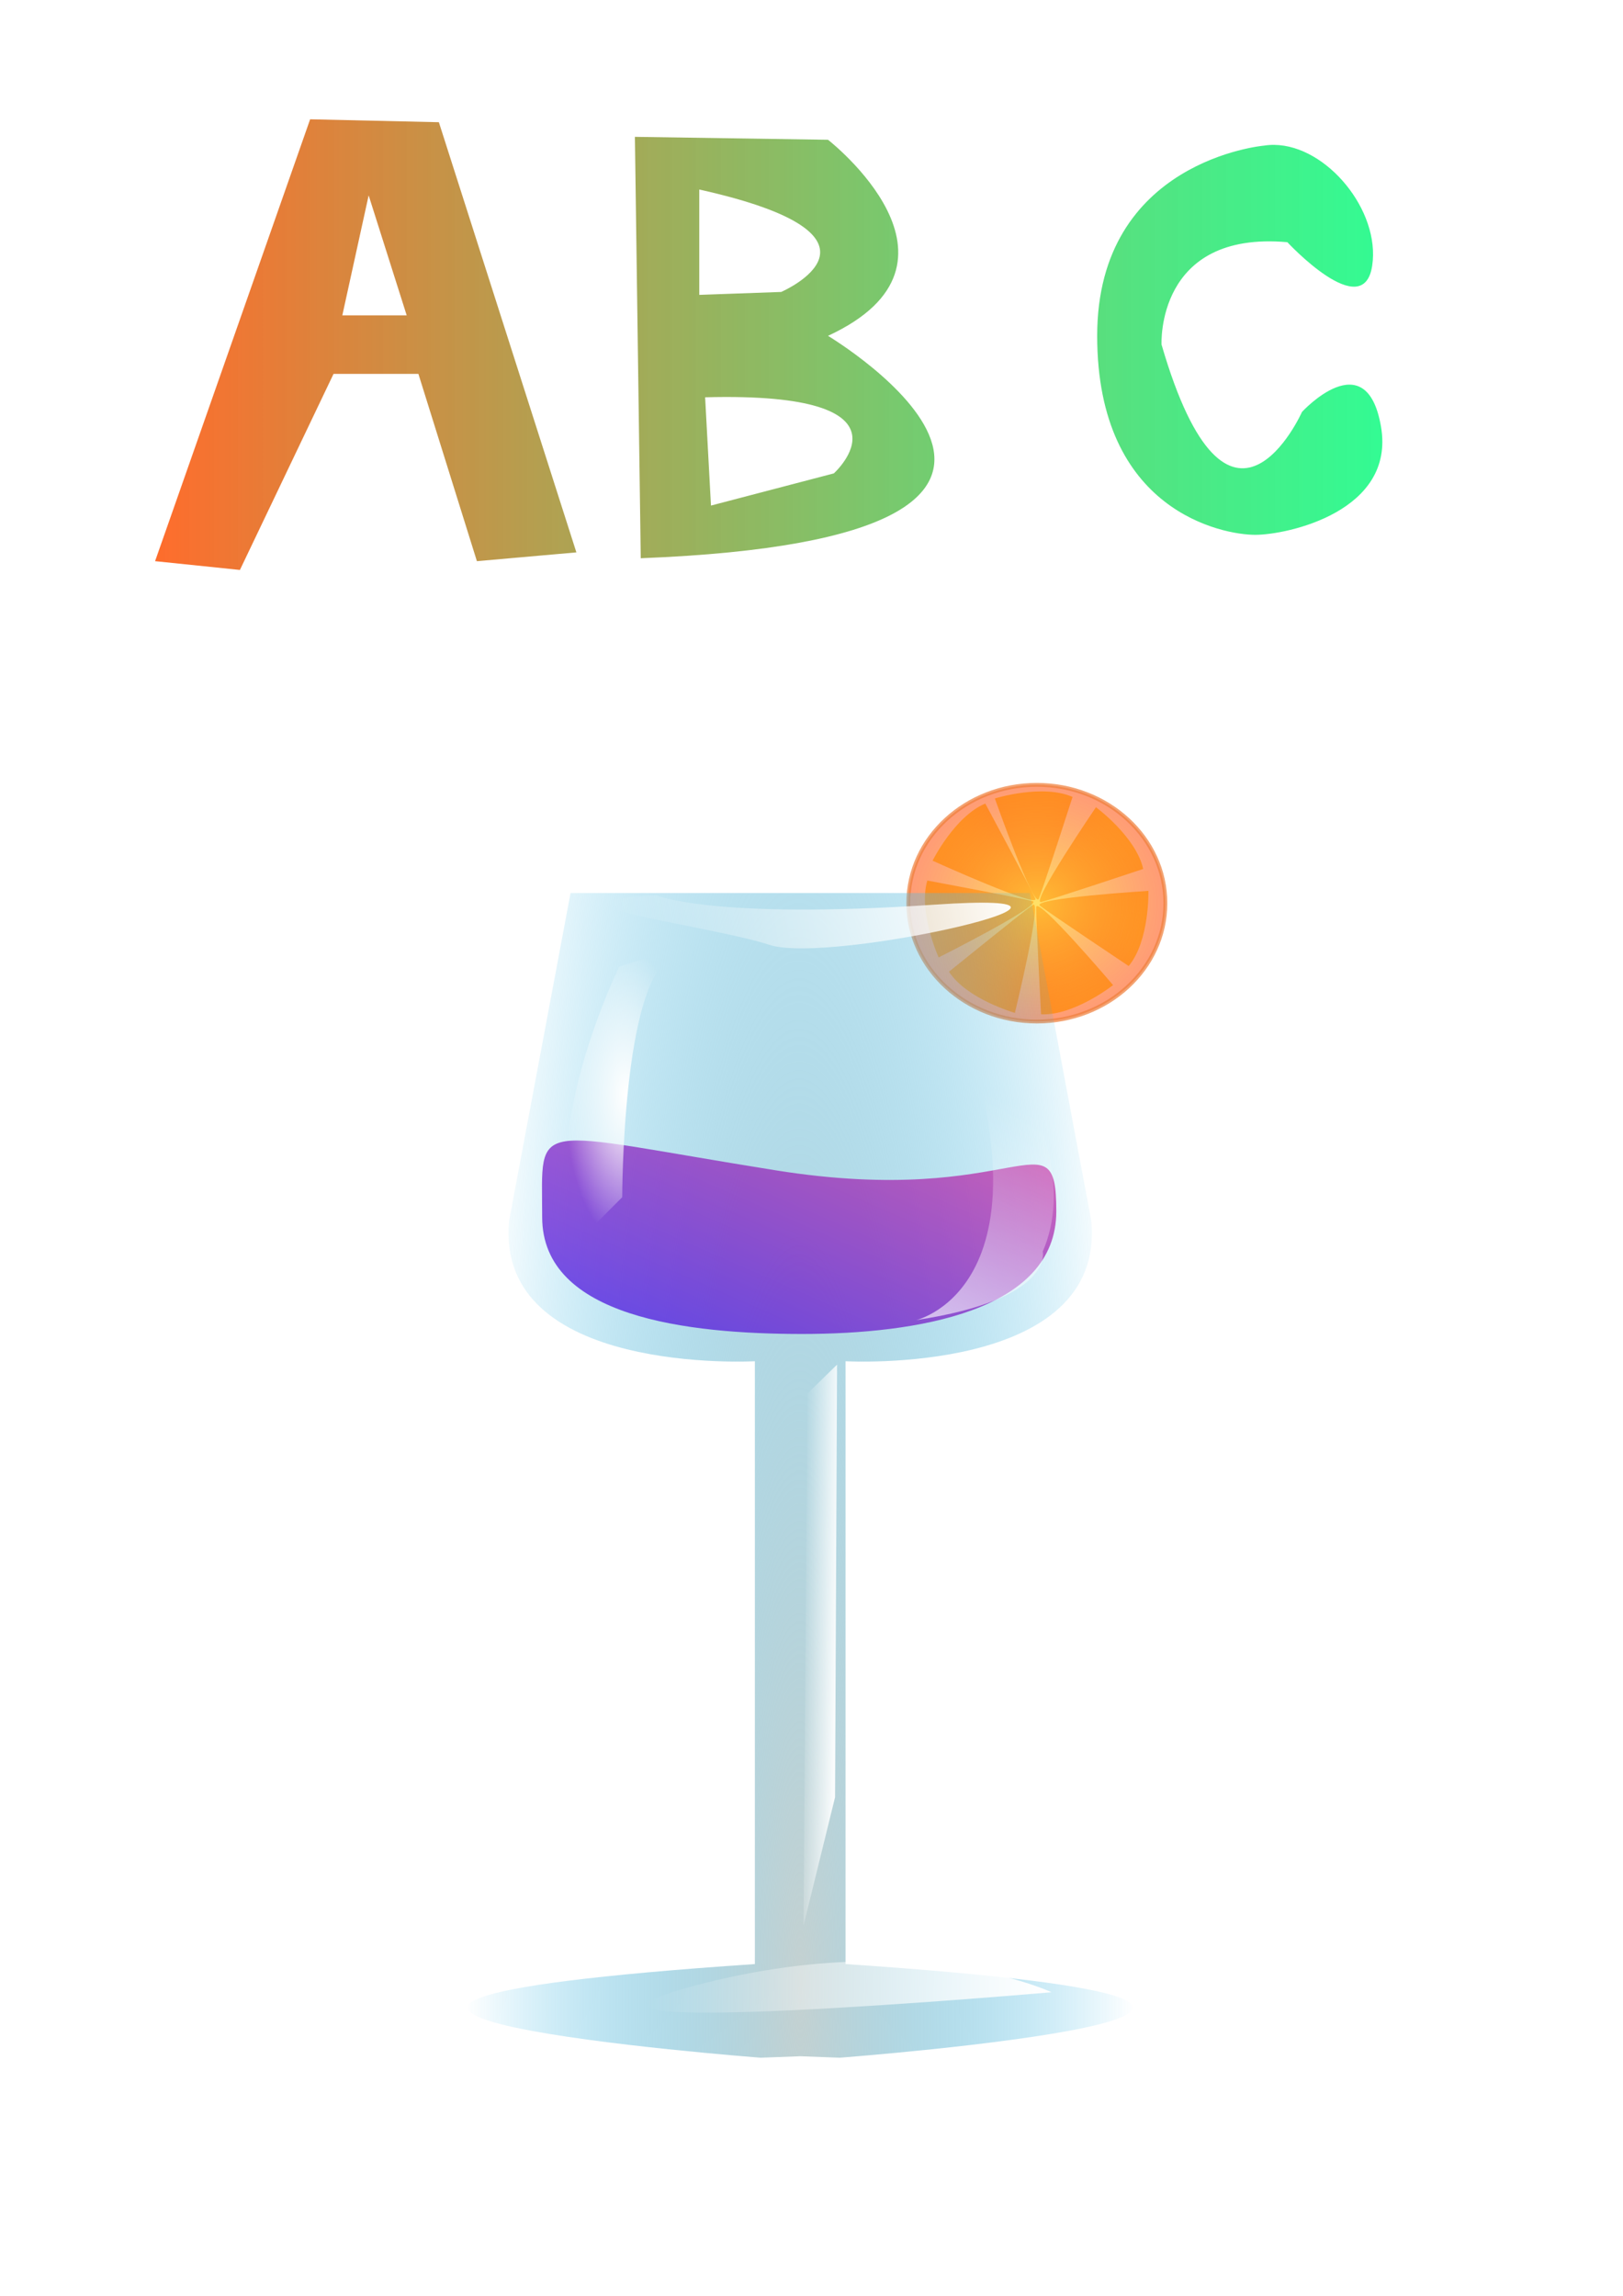 <?xml version="1.0" encoding="UTF-8" standalone="no"?>
<!-- Created with Inkscape (http://www.inkscape.org/) -->

<svg
   xmlns:dc="http://purl.org/dc/elements/1.1/"
   xmlns:cc="http://creativecommons.org/ns#"
   xmlns:rdf="http://www.w3.org/1999/02/22-rdf-syntax-ns#"
   xmlns:svg="http://www.w3.org/2000/svg"
   xmlns="http://www.w3.org/2000/svg"
   xmlns:xlink="http://www.w3.org/1999/xlink"
   xmlns:sodipodi="http://sodipodi.sourceforge.net/DTD/sodipodi-0.dtd"
   xmlns:inkscape="http://www.inkscape.org/namespaces/inkscape"
   width="210mm"
   height="297mm"
   viewBox="0 0 210 297"
   version="1.1"
   id="svg8"
   inkscape:version="0.92.4 (5da689c313, 2019-01-14)"
   sodipodi:docname="MateoBekavac.svg">
  <defs
     id="defs2">
    <linearGradient
       id="linearGradient962"
       inkscape:collect="always">
      <stop
         id="stop958"
         offset="0"
         style="stop-color:#ffd52c;stop-opacity:1" />
      <stop
         id="stop960"
         offset="1"
         style="stop-color:#ff5213;stop-opacity:0.8" />
    </linearGradient>
    <linearGradient
       inkscape:collect="always"
       id="linearGradient96151">
      <stop
         style="stop-color:#ffffff;stop-opacity:1;"
         offset="0"
         id="stop96147" />
      <stop
         style="stop-color:#ffffff;stop-opacity:0;"
         offset="1"
         id="stop96149" />
    </linearGradient>
    <linearGradient
       inkscape:collect="always"
       id="linearGradient96141">
      <stop
         style="stop-color:#ffffff;stop-opacity:1;"
         offset="0"
         id="stop96137" />
      <stop
         style="stop-color:#ffffff;stop-opacity:0;"
         offset="1"
         id="stop96139" />
    </linearGradient>
    <linearGradient
       inkscape:collect="always"
       id="linearGradient96131">
      <stop
         style="stop-color:#ffffff;stop-opacity:1;"
         offset="0"
         id="stop96127" />
      <stop
         style="stop-color:#ffffff;stop-opacity:0;"
         offset="1"
         id="stop96129" />
    </linearGradient>
    <linearGradient
       inkscape:collect="always"
       id="linearGradient96121">
      <stop
         style="stop-color:#ffffff;stop-opacity:1;"
         offset="0"
         id="stop96117" />
      <stop
         style="stop-color:#ffffff;stop-opacity:0;"
         offset="1"
         id="stop96119" />
    </linearGradient>
    <linearGradient
       inkscape:collect="always"
       id="linearGradient96111">
      <stop
         style="stop-color:#ffffff;stop-opacity:1;"
         offset="0"
         id="stop96107" />
      <stop
         style="stop-color:#ffffff;stop-opacity:0;"
         offset="1"
         id="stop96109" />
    </linearGradient>
    <linearGradient
       inkscape:collect="always"
       id="linearGradient96090">
      <stop
         style="stop-color:#490adc;stop-opacity:1"
         offset="0"
         id="stop96086" />
      <stop
         style="stop-color:#c125a0;stop-opacity:1"
         offset="1"
         id="stop96088" />
    </linearGradient>
    <linearGradient
       inkscape:collect="always"
       id="linearGradient851">
      <stop
         style="stop-color:#c4d1d1;stop-opacity:1"
         offset="0"
         id="stop847" />
      <stop
         style="stop-color:#17ade5;stop-opacity:0"
         offset="1"
         id="stop849" />
    </linearGradient>
    <linearGradient
       inkscape:collect="always"
       id="linearGradient836">
      <stop
         style="stop-color:#ff6c2c;stop-opacity:1"
         offset="0"
         id="stop832" />
      <stop
         style="stop-color:#00fa78;stop-opacity:0.8"
         offset="1"
         id="stop834" />
    </linearGradient>
    <linearGradient
       inkscape:collect="always"
       xlink:href="#linearGradient836"
       id="linearGradient838"
       x1="75.033"
       y1="168.247"
       x2="675.443"
       y2="168.247"
       gradientUnits="userSpaceOnUse" />
    <radialGradient
       inkscape:collect="always"
       xlink:href="#linearGradient851"
       id="radialGradient853"
       cx="390.572"
       cy="862.378"
       fx="390.572"
       fy="862.378"
       r="162.851"
       gradientTransform="matrix(1,-0.001,0.009,6.38,-7.565,-4533.051)"
       gradientUnits="userSpaceOnUse" />
    <meshgradient
       inkscape:collect="always"
       id="meshgradient11139"
       gradientUnits="userSpaceOnUse"
       x="228.356"
       y="435.949">
      <meshrow
         id="meshrow95959">
        <meshpatch
           id="meshpatch95961">
          <stop
             path="c 42.097,1.126  84.637,1.365  127.359,1.24"
             style="stop-color:#ffffff;stop-opacity:0"
             id="stop95963" />
          <stop
             path="c -29.963,33.545  -18.499,69.948  -18.462,103.492"
             style="stop-color:#cc9acc;stop-opacity:0"
             id="stop95965" />
          <stop
             path="c -42.712,0.117  -66.703,-2.937  -108.895,-3.864"
             style="stop-color:#b7b7b7;stop-opacity:0"
             id="stop95967" />
          <stop
             path="c 0,-33.619  0,-67.237  -0.002,-100.868"
             style="stop-color:#8b8b8b;stop-opacity:0"
             id="stop95969" />
        </meshpatch>
        <meshpatch
           id="meshpatch95971">
          <stop
             path="c 5.579,-0.716  20.052,-0.844  37.14,-0.807"
             id="stop95973" />
          <stop
             path="c 52.406,30.171  59.595,29.918  63.331,105.129"
             style="stop-color:#ba76ba;stop-opacity:0"
             id="stop95975" />
          <stop
             path="c -32.454,1.764  -103.94,-0.866  -118.932,-0.83"
             style="stop-color:#bb78bb;stop-opacity:0"
             id="stop95977" />
        </meshpatch>
        <meshpatch
           id="meshpatch95979">
          <stop
             path="c 19.198,0.041  41.697,0.289  58.596,0.142"
             id="stop95981" />
          <stop
             path="c 15.731,35.013  32.892,68.598  32.908,102.183"
             style="stop-color:#a74fa7;stop-opacity:0"
             id="stop95983" />
          <stop
             path="c -16.886,0.123  8.288,0.82  -28.174,2.804"
             style="stop-color:#af5faf;stop-opacity:0"
             id="stop95985" />
        </meshpatch>
        <meshpatch
           id="meshpatch95987">
          <stop
             path="c 33.926,-0.296  67.843,-0.574  101.621,-0.574"
             id="stop95989" />
          <stop
             path="c 0,33.619  0,67.237  0,100.856"
             style="stop-color:#800080;stop-opacity:0"
             id="stop95991" />
          <stop
             path="c -33.778,0  -34.813,1.657  -68.713,1.901"
             style="stop-color:#962d96;stop-opacity:0"
             id="stop95993" />
        </meshpatch>
      </meshrow>
      <meshrow
         id="meshrow95995">
        <meshpatch
           id="meshpatch95997">
          <stop
             path="c -11.365,74.647  31.253,64.936  31.317,123.84"
             id="stop95999" />
          <stop
             path="c -42.692,0.07  -97.846,50.008  -140.218,49.433"
             style="stop-color:#be7fbe;stop-opacity:0"
             id="stop96001" />
          <stop
             path="c 2.84217e-14,-59.048  2.84217e-14,-118.095  0.005,-177.137"
             style="stop-color:#8b8b8b;stop-opacity:0"
             id="stop96003" />
        </meshpatch>
        <meshpatch
           id="meshpatch96005">
          <stop
             path="c -6.733,67.892  5.349,170.262  -6.033,218.756"
             id="stop96007" />
          <stop
             path="c 22.704,-0.031  -66.591,-95.769  -81.581,-95.746"
             style="stop-color:#bd7ebd;stop-opacity:1"
             id="stop96009" />
        </meshpatch>
        <meshpatch
           id="meshpatch96011">
          <stop
             path="c 135.744,110.42  -40.236,130.378  -71.502,125.813"
             id="stop96013" />
          <stop
             path="c 75.994,2.933  137.764,298.628  37.295,95.747"
             style="stop-color:#ffffff;stop-opacity:0"
             id="stop96015" />
        </meshpatch>
        <meshpatch
           id="meshpatch96017">
          <stop
             path="c 0,59.048  0,118.095  0,177.143"
             id="stop96019" />
          <stop
             path="c -33.778,0  -106.361,-49.58  -140.214,-49.429"
             style="stop-color:#bd7cbd;stop-opacity:0"
             id="stop96021" />
        </meshpatch>
      </meshrow>
      <meshrow
         id="meshrow96023">
        <meshpatch
           id="meshpatch96025">
          <stop
             path="c -84.226,65.123  -83.862,200.298  -0.945,246.843"
             id="stop96027" />
          <stop
             path="c -42.673,0.029  -96.735,-31.452  -139.272,-31.699"
             style="stop-color:#b66fb6;stop-opacity:0"
             id="stop96029" />
          <stop
             path="c 2.84217e-14,-55.238  2.84217e-14,-110.476  -0.001,-165.711"
             style="stop-color:#9b379b;stop-opacity:0"
             id="stop96031" />
        </meshpatch>
        <meshpatch
           id="meshpatch96033">
          <stop
             path="c 1.446,66.579  -59.774,95.912  -59.739,151.053"
             id="stop96035" />
          <stop
             path="c -3.59,0.025  -7.804,0.041  -22.788,0.044"
             style="stop-color:#bf82bf;stop-opacity:0"
             id="stop96037" />
        </meshpatch>
        <meshpatch
           id="meshpatch96039">
          <stop
             path="c 81.456,92.325  90.218,238.664  1.674,246.698"
             id="stop96041" />
          <stop
             path="c -16.841,0.039  -10.087,0.076  -24.118,0.102"
             style="stop-color:#cb99cb;stop-opacity:0"
             id="stop96043" />
        </meshpatch>
        <meshpatch
           id="meshpatch96045">
          <stop
             path="c 0,55.238  0,110.476  0,165.714"
             id="stop96047" />
          <stop
             path="c -33.778,-7.58721e-06  -94.733,30.061  -138.54,31.555"
             style="stop-color:#e2c6e2;stop-opacity:0"
             id="stop96049" />
        </meshpatch>
      </meshrow>
      <meshrow
         id="meshrow96051">
        <meshpatch
           id="meshpatch96053">
          <stop
             path="c 0.046,41.531  0.945,47.442  -11.292,93.16"
             id="stop96055" />
          <stop
             path="c -42.66,-1.13687e-13  -85.319,-1.13687e-13  -127.979,-1.13687e-13"
             style="stop-color:#b264b2;stop-opacity:0"
             id="stop96057" />
          <stop
             path="c 0,-41.62  0,-83.239  -0.001,-124.86"
             style="stop-color:#800080;stop-opacity:0"
             id="stop96059" />
        </meshpatch>
        <meshpatch
           id="meshpatch96061">
          <stop
             path="c -0.198,41.551  11.049,51.666  10.851,93.205"
             id="stop96063" />
          <stop
             path="c -14.976,0  -29.952,0  -44.931,5.1e-05"
             style="stop-color:#c387c3;stop-opacity:0"
             id="stop96065" />
        </meshpatch>
        <meshpatch
           id="meshpatch96067">
          <stop
             path="c 0.021,41.59  -1.674,47.587  37.207,93.306"
             id="stop96069" />
          <stop
             path="c -16.825,7.41921e-05  -33.65,0  -50.473,0.001"
             style="stop-color:#d7afd7;stop-opacity:0"
             id="stop96071" />
        </meshpatch>
        <meshpatch
           id="meshpatch96073">
          <stop
             path="c 0,41.62  0,83.239  0,124.859"
             id="stop96075" />
          <stop
             path="c -33.778,1.13687e-13  -67.556,1.13687e-13  -101.334,0.002"
             style="stop-color:#ffffff;stop-opacity:0"
             id="stop96077" />
        </meshpatch>
      </meshrow>
    </meshgradient>
    <linearGradient
       inkscape:collect="always"
       xlink:href="#linearGradient96090"
       id="linearGradient96092"
       x1="97.518"
       y1="175.821"
       x2="112.769"
       y2="140.896"
       gradientUnits="userSpaceOnUse"
       gradientTransform="translate(3.251,2.192)" />
    <linearGradient
       inkscape:collect="always"
       xlink:href="#linearGradient96111"
       id="linearGradient96113"
       x1="106.201"
       y1="181.143"
       x2="134.535"
       y2="146.798"
       gradientUnits="userSpaceOnUse"
       gradientTransform="matrix(1.18,-0.204,0.168,0.969,-48.204,29.881)" />
    <linearGradient
       inkscape:collect="always"
       xlink:href="#linearGradient96121"
       id="linearGradient96123"
       x1="133.104"
       y1="119.276"
       x2="76.795"
       y2="127.919"
       gradientUnits="userSpaceOnUse"
       gradientTransform="matrix(0.92,-0.006,0.007,0.784,8.208,20.628)" />
    <linearGradient
       inkscape:collect="always"
       xlink:href="#linearGradient96131"
       id="linearGradient96133"
       x1="103.212"
       y1="212.963"
       x2="108.002"
       y2="212.963"
       gradientUnits="userSpaceOnUse"
       gradientTransform="rotate(-178.96,105.871,212.822)" />
    <linearGradient
       inkscape:collect="always"
       xlink:href="#linearGradient96141"
       id="linearGradient96143"
       x1="78.952"
       y1="259.663"
       x2="139.777"
       y2="259.663"
       gradientUnits="userSpaceOnUse"
       gradientTransform="matrix(-0.86,-0.039,-0.038,0.999,213.853,2.151)" />
    <radialGradient
       inkscape:collect="always"
       xlink:href="#linearGradient96151"
       id="radialGradient96153"
       cx="80.951"
       cy="141.717"
       fx="80.951"
       fy="141.717"
       r="7.874"
       gradientTransform="matrix(1,0,0,2.421,0,-201.426)"
       gradientUnits="userSpaceOnUse" />
    <linearGradient
       inkscape:collect="always"
       xlink:href="#linearGradient962"
       id="linearGradient944"
       x1="21.395"
       y1="111.272"
       x2="32.174"
       y2="119.341"
       gradientUnits="userSpaceOnUse"
       gradientTransform="translate(101.274,-3.076)" />
    <linearGradient
       inkscape:collect="always"
       xlink:href="#linearGradient962"
       id="linearGradient946"
       x1="18.264"
       y1="121.975"
       x2="32.372"
       y2="119.858"
       gradientUnits="userSpaceOnUse"
       gradientTransform="translate(101.274,-3.076)" />
    <linearGradient
       inkscape:collect="always"
       xlink:href="#linearGradient962"
       id="linearGradient948"
       x1="25.373"
       y1="131.884"
       x2="32.377"
       y2="120.176"
       gradientUnits="userSpaceOnUse"
       gradientTransform="translate(101.274,-3.076)" />
    <linearGradient
       inkscape:collect="always"
       xlink:href="#linearGradient962"
       id="linearGradient950"
       x1="38.161"
       y1="132.981"
       x2="32.949"
       y2="120.413"
       gradientUnits="userSpaceOnUse"
       gradientTransform="translate(101.274,-3.076)" />
    <linearGradient
       inkscape:collect="always"
       xlink:href="#linearGradient962"
       id="linearGradient952"
       x1="46.521"
       y1="123.006"
       x2="33.301"
       y2="120.029"
       gradientUnits="userSpaceOnUse"
       gradientTransform="translate(101.274,-3.076)" />
    <linearGradient
       inkscape:collect="always"
       xlink:href="#linearGradient962"
       id="linearGradient954"
       x1="43.782"
       y1="110.897"
       x2="32.839"
       y2="119.959"
       gradientUnits="userSpaceOnUse"
       gradientTransform="translate(101.274,-3.076)" />
    <linearGradient
       inkscape:collect="always"
       xlink:href="#linearGradient962"
       id="linearGradient956"
       x1="32.439"
       y1="105.5"
       x2="32.839"
       y2="119.324"
       gradientUnits="userSpaceOnUse"
       gradientTransform="translate(101.274,-3.076)" />
    <radialGradient
       inkscape:collect="always"
       xlink:href="#linearGradient962"
       id="radialGradient978"
       cx="32.884"
       cy="119.918"
       fx="32.884"
       fy="119.918"
       r="16.881"
       gradientTransform="matrix(1,0,0,0.922,101.274,6.322)"
       gradientUnits="userSpaceOnUse" />
  </defs>
  <sodipodi:namedview
     id="base"
     pagecolor="#ffffff"
     bordercolor="#666666"
     borderopacity="1.0"
     inkscape:pageopacity="0.0"
     inkscape:pageshadow="2"
     inkscape:zoom="1"
     inkscape:cx="58.128968"
     inkscape:cy="595.98938"
     inkscape:document-units="mm"
     inkscape:current-layer="svg8"
     showgrid="false"
     inkscape:window-width="1920"
     inkscape:window-height="1017"
     inkscape:window-x="-8"
     inkscape:window-y="-8"
     inkscape:window-maximized="1" />
  <path
     style="opacity:0.941;fill:url(#linearGradient944);fill-opacity:1;stroke:none;stroke-width:0.265px;stroke-linecap:butt;stroke-linejoin:miter;stroke-opacity:1"
     d="m 120.666,111.345 c 0,0 2.878,-5.765 6.822,-7.388 0,0 5.831,10.83 6.468,12.267 0.637,1.437 -13.29,-4.88 -13.29,-4.88 z"
     id="path936"
     inkscape:connector-curvature="0"
     inkscape:transform-center-x="6.8228331"
     inkscape:transform-center-y="-6.5807304" />
  <path
     inkscape:transform-center-y="2.1075169"
     inkscape:transform-center-x="7.4521645"
     inkscape:connector-curvature="0"
     id="path934"
     d="m 121.455,123.859 c 0,0 -2.681,-5.86 -1.468,-9.948 0,0 12.091,2.259 13.609,2.666 1.519,0.406 -12.141,7.282 -12.141,7.282 z"
     style="opacity:0.941;fill:url(#linearGradient946);fill-opacity:1;stroke:none;stroke-width:0.265px;stroke-linecap:butt;stroke-linejoin:miter;stroke-opacity:1" />
  <path
     style="opacity:0.941;fill:url(#linearGradient948);fill-opacity:1;stroke:none;stroke-width:0.265px;stroke-linecap:butt;stroke-linejoin:miter;stroke-opacity:1"
     d="m 131.317,131.032 c 0,0 -6.2,-1.754 -8.529,-5.327 0,0 9.555,-7.746 10.848,-8.639 1.294,-0.894 -2.319,13.966 -2.319,13.966 z"
     id="path932"
     inkscape:connector-curvature="0"
     inkscape:transform-center-x="5.7928703"
     inkscape:transform-center-y="7.2519569" />
  <path
     inkscape:transform-center-y="7.4391404"
     inkscape:transform-center-x="-4.9048403"
     inkscape:connector-curvature="0"
     id="path930"
     d="m 144.022,127.438 c 0,0 -5.061,3.988 -9.321,3.775 0,0 -0.658,-12.282 -0.621,-13.854 0.037,-1.572 9.942,10.079 9.942,10.079 z"
     style="opacity:0.941;fill:url(#linearGradient950);fill-opacity:1;stroke:none;stroke-width:0.265px;stroke-linecap:butt;stroke-linejoin:miter;stroke-opacity:1" />
  <path
     style="opacity:0.941;fill:url(#linearGradient952);fill-opacity:1;stroke:none;stroke-width:0.265px;stroke-linecap:butt;stroke-linejoin:miter;stroke-opacity:1"
     d="m 148.596,115.247 c 0,0 0.165,6.442 -2.556,9.726 0,0 -10.232,-6.825 -11.47,-7.796 -1.237,-0.97 14.025,-1.93 14.025,-1.93 z"
     id="path928"
     inkscape:connector-curvature="0"
     inkscape:transform-center-x="-7.4040832"
     inkscape:transform-center-y="3.332797" />
  <path
     inkscape:transform-center-y="-6.2164268"
     inkscape:transform-center-x="-7.0833952"
     inkscape:connector-curvature="0"
     id="path926"
     d="m 141.804,104.427 c 0,0 5.188,3.822 6.112,7.986 0,0 -11.668,3.892 -13.193,4.274 -1.525,0.382 7.081,-12.26 7.081,-12.26 z"
     style="opacity:0.941;fill:url(#linearGradient954);fill-opacity:1;stroke:none;stroke-width:0.265px;stroke-linecap:butt;stroke-linejoin:miter;stroke-opacity:1" />
  <path
     style="opacity:0.941;fill:url(#linearGradient956);fill-opacity:1;stroke:none;stroke-width:0.265px;stroke-linecap:butt;stroke-linejoin:miter;stroke-opacity:1"
     d="m 128.725,103.294 c 0,0 6.152,-1.918 10.054,-0.198 0,0 -3.77,11.708 -4.366,13.163 -0.595,1.455 -5.689,-12.965 -5.689,-12.965 z"
     id="path924"
     inkscape:connector-curvature="0"
     inkscape:transform-center-x="0.39287915"
     inkscape:transform-center-y="-7.4071622" />
  <ellipse
     style="opacity:0.725;fill:url(#radialGradient978);fill-opacity:1;stroke:#ee803d;stroke-width:0.5;stroke-linecap:round;stroke-miterlimit:4;stroke-dasharray:none;stroke-dashoffset:0;stroke-opacity:1"
     id="path922"
     cx="134.158"
     cy="116.842"
     rx="16.631"
     ry="15.308" />
  <g
     inkscape:label="Layer 1"
     inkscape:groupmode="layer"
     id="layer1">
    <path
       id="path828"
       transform="scale(0.265)"
       style="fill:url(#linearGradient838);fill-opacity:1;stroke:none;stroke-width:1px;stroke-linecap:butt;stroke-linejoin:miter;stroke-opacity:1"
       d="m 622.256,70.729 c -1.71,-0.023 -3.417,0.095 -5.113,0.363 0,0 -81.428,7.143 -81.428,92.857 0,85.714 61.428,97.143 77.143,97.143 15.714,0 68.571,-11.429 61.428,-52.857 -7.143,-41.429 -38.57,-7.143 -38.57,-7.143 0,0 -35.715,80 -68.572,-32.857 0,0 -2.856,-55.714 61.43,-50 0,0 37.142,39.999 41.428,11.428 4.018,-26.786 -22.099,-58.594 -47.744,-58.934 z m -277.97,123.22 2.857,52.857 60,-15.714 c 0,0 44.286,-40 -62.857,-37.143 z M 341.429,92.52 v 51.429 l 40,-1.429 c 0,0 62.857,-27.143 -40,-50 z M 312.857,272.52 310,66.805 404.286,68.234 c 0,0 77.143,60 0,95.714 0,0 164.285,98.57 -91.429,108.571 z M 151.428,58.234 75.715,273.949 l 41.428,4.285 45.715,-95.715 h 41.428 l 28.572,91.43 48.57,-4.287 L 214.285,59.662 Z M 180,95.377 198.572,153.949 h -31.43 z"
       inkscape:connector-curvature="0" />
    <path
       style="display:inline;fill:url(#radialGradient853);fill-opacity:1;stroke:none;stroke-width:1px;stroke-linecap:butt;stroke-linejoin:miter;stroke-opacity:1"
       d="m 278.572,435.949 -30,160 c -7.143,75.714 120,68.572 120,68.572 v 294.285 c -317.143,21.429 2.855,45.715 2.855,45.715 l 19.299,-0.715 19.273,0.713 c 0,0 320,-24.286 2.857,-45.715 V 664.52 c 0,0 127.143,7.144 120,-68.57 l -30,-160 H 410 371.428 Z"
       transform="scale(0.265)"
       id="path840"
       inkscape:connector-curvature="0"
       sodipodi:insensitive="true" />
    <path
       style="opacity:0.7;fill:url(#linearGradient96092);fill-opacity:1;stroke:#17ade5;stroke-width:0.265;stroke-linecap:round;stroke-miterlimit:4;stroke-dasharray:none;stroke-dashoffset:0;stroke-opacity:0"
       d="m 136.676,156.695 c 0,12.943 -18.063,15.875 -32.884,15.875 -14.821,0 -33.64,-2.177 -33.64,-15.119 -5e-6,-12.943 -2.018,-11.2 30.238,-6.048 31.416,5.019 36.286,-7.651 36.286,5.292 z"
       id="path96084"
       inkscape:connector-curvature="0"
       sodipodi:nodetypes="sssss" />
    <path
       inkscape:connector-curvature="0"
       id="path845"
       d="m 278.572,435.949 -30,160 c -7.143,75.714 120,68.572 120,68.572 v 294.285 c -317.143,21.429 2.855,45.715 2.855,45.715 l 19.299,-0.715 19.273,0.713 c 0,0 320,-24.286 2.857,-45.715 V 664.52 c 0,0 127.143,7.144 120,-68.57 l -30,-160 H 410 371.428 Z"
       style="display:inline;fill:url(#meshgradient11139);fill-opacity:1;stroke:none;stroke-width:1.002;stroke-linecap:butt;stroke-linejoin:miter;stroke-miterlimit:4;stroke-dasharray:none;stroke-opacity:1"
       transform="scale(0.265)" />
    <path
       style="fill:url(#linearGradient96113);fill-opacity:1;stroke:none;stroke-width:0.287px;stroke-linecap:butt;stroke-linejoin:miter;stroke-opacity:1"
       d="m 121.455,123.859 c 0,0 20.362,22.14 13.466,38.048 0,0 1.523,6.152 -16.381,8.869 0,0 20.326,-4.645 2.914,-46.917 z"
       id="path96105"
       inkscape:connector-curvature="0" />
    <path
       style="fill:url(#linearGradient96123);fill-opacity:1;stroke:none;stroke-width:0.225px;stroke-linecap:butt;stroke-linejoin:miter;stroke-opacity:1"
       d="m 84.904,115.813 c 0,0 7.215,3.17 35.954,1.223 28.739,-1.947 -13.262,7.818 -21.286,5.202 -8.024,-2.615 -32.747,-5.417 -14.668,-6.426 z"
       id="path96115"
       inkscape:connector-curvature="0" />
    <path
       style="fill:url(#linearGradient96133);fill-opacity:1;stroke:none;stroke-width:0.254px;stroke-linecap:butt;stroke-linejoin:miter;stroke-opacity:1"
       d="m 108.047,232.502 0.26,-55.967 -3.849,3.754 -0.494,68.826 z"
       id="path96125"
       inkscape:connector-curvature="0" />
    <path
       style="fill:url(#linearGradient96143);fill-opacity:1;stroke:none;stroke-width:0.246px;stroke-linecap:butt;stroke-linejoin:miter;stroke-opacity:1"
       d="m 136.055,257.727 c 0,0 -17.599,-8.355 -45.897,-0.921 -28.298,7.434 45.897,0.921 45.897,0.921 z"
       id="path96135"
       inkscape:connector-curvature="0" />
    <path
       style="fill:url(#radialGradient96153);fill-opacity:1;stroke:none;stroke-width:0.265px;stroke-linecap:butt;stroke-linejoin:miter;stroke-opacity:1"
       d="m 80.131,125.021 c 0,0 -10.961,22.301 -5.292,35.53 l 5.67,-5.67 c 0,0 0,-27.97 6.426,-30.994 6.426,-3.024 -6.804,1.134 -6.804,1.134 z"
       id="path96145"
       inkscape:connector-curvature="0" />
  </g>
</svg>
